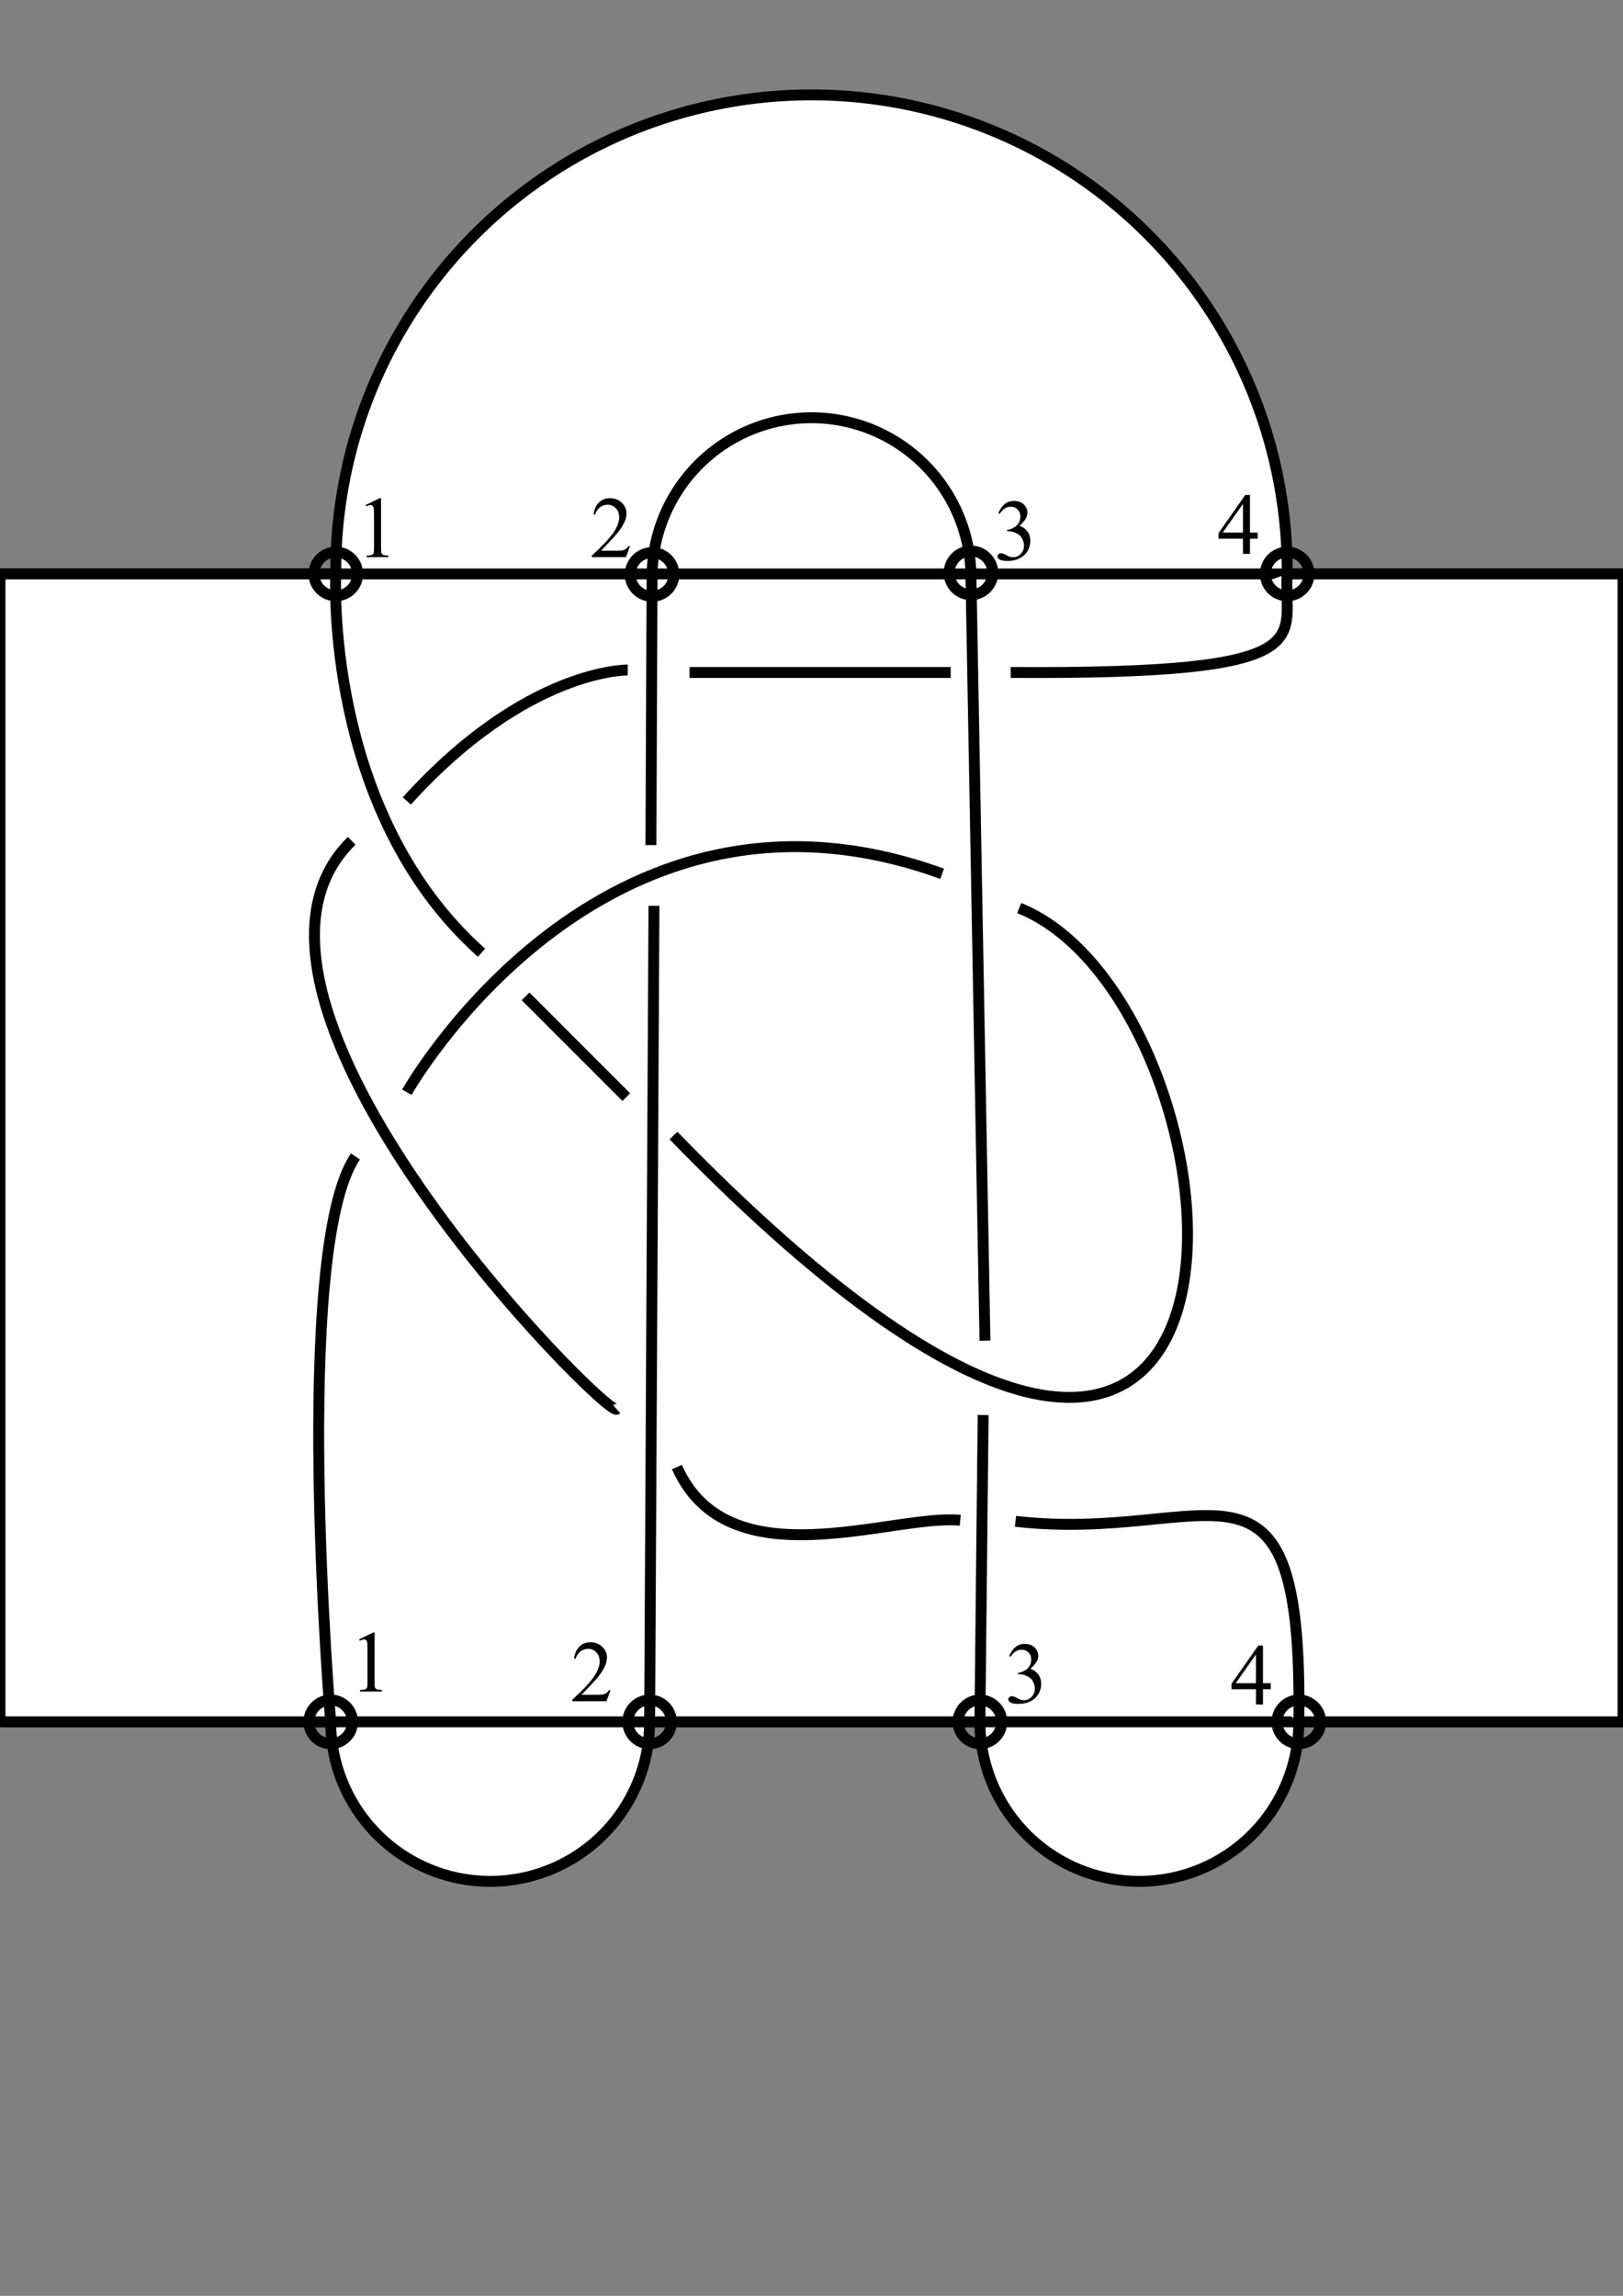 <?xml version="1.0" encoding="UTF-8" standalone="no"?>
<!-- Created with Inkscape (http://www.inkscape.org/) -->

<svg
   xmlns:dc="http://purl.org/dc/elements/1.1/"
   xmlns:cc="http://creativecommons.org/ns#"
   xmlns:rdf="http://www.w3.org/1999/02/22-rdf-syntax-ns#"
   xmlns:svg="http://www.w3.org/2000/svg"
   xmlns="http://www.w3.org/2000/svg"
   xmlns:sodipodi="http://sodipodi.sourceforge.net/DTD/sodipodi-0.dtd"
   xmlns:inkscape="http://www.inkscape.org/namespaces/inkscape"
   width="210mm"
   height="297mm"
   viewBox="0 0 744.094 1052.362"
   id="svg2"
   version="1.1"
   inkscape:version="0.91 r13725"
   sodipodi:docname="convertedtwo.svg">
  <rect x="0" y="0" width="744.094" height="1052.362" fill="#808080" stroke="none"/>
  <defs
     id="defs4" />
  <sodipodi:namedview
     id="base"
     pagecolor="#ffffff"
     bordercolor="#666666"
     borderopacity="1.0"
     inkscape:pageopacity="0.0"
     inkscape:pageshadow="2"
     inkscape:zoom="0.52548447"
     inkscape:cx="372.04724"
     inkscape:cy="526.1811"
     inkscape:document-units="px"
     inkscape:current-layer="layer1"
     showgrid="false"
     inkscape:snap-page="true"
     inkscape:snap-text-baseline="true"
     inkscape:snap-others="true"
     inkscape:snap-bbox="true"
     inkscape:bbox-paths="true"
     inkscape:bbox-nodes="true"
     inkscape:snap-bbox-edge-midpoints="true"
     inkscape:snap-bbox-midpoints="true"
     inkscape:object-paths="true"
     inkscape:object-nodes="true"
     inkscape:snap-midpoints="true"
     inkscape:snap-center="true"
     inkscape:snap-object-midpoints="true"
     inkscape:snap-smooth-nodes="true"
     inkscape:snap-intersection-paths="true"
     inkscape:window-width="1366"
     inkscape:window-height="705"
     inkscape:window-x="-8"
     inkscape:window-y="-8"
     inkscape:window-maximized="1"
     showguides="true"
     inkscape:snap-to-guides="true"
     inkscape:snap-grids="true"
     inkscape:snap-nodes="true"
     inkscape:snap-global="false" />
  <g
     inkscape:label="Layer 1"
     inkscape:groupmode="layer"
     id="layer1">
    <path
       style="fill:none;fill-rule:evenodd;stroke:#000000;stroke-width:5;stroke-linecap:butt;stroke-linejoin:miter;stroke-miterlimit:4;stroke-dasharray:none;stroke-opacity:1"
       d="m 0,263.091 148.819,0 148.819,0 148.819,0 148.819,0 148.819,0"
       id="path4379"
       inkscape:connector-curvature="0"
       sodipodi:nodetypes="cccccc" />
    <path
       style="fill:none;fill-rule:evenodd;stroke:#000000;stroke-width:5;stroke-linecap:butt;stroke-linejoin:miter;stroke-opacity:1;stroke-miterlimit:4;stroke-dasharray:none"
       d="m 0,263.091 0,526.181"
       id="path4383"
       inkscape:connector-curvature="0" />
    <path
       style="fill:none;fill-rule:evenodd;stroke:#000000;stroke-width:5;stroke-linecap:butt;stroke-linejoin:miter;stroke-miterlimit:4;stroke-dasharray:none;stroke-opacity:1"
       d="m 744.094,789.272 0,-526.181"
       id="path4385"
       inkscape:connector-curvature="0"
       sodipodi:nodetypes="cc" />
    <path
       style="fill:none;fill-rule:evenodd;stroke:#000000;stroke-width:5;stroke-linecap:butt;stroke-linejoin:miter;stroke-miterlimit:4;stroke-dasharray:none;stroke-opacity:1"
       d="m 1.5,789.272 148.819,0 148.819,0 148.819,0 148.819,0 148.819,0"
       id="path4379-3"
       inkscape:connector-curvature="0"
       sodipodi:nodetypes="cccccc" />
    <path
       style="opacity:1;fill:#ffffff;fill-opacity:1;stroke:#000000;stroke-width:5;stroke-linecap:butt;stroke-linejoin:miter;stroke-miterlimit:4;stroke-dasharray:none;stroke-opacity:1"
       d="M 590.15,261.591 A 218.103,218.102 0 0 1 372.047,479.693 218.103,218.102 0 0 1 153.944,261.591 218.103,218.102 0 0 1 372.047,43.488 218.103,218.102 0 0 1 590.15,261.591 Z"
       id="path4479-8" />
    <path
       style="opacity:1;fill:#ffffff;fill-opacity:1;stroke:#000000;stroke-width:5;stroke-linecap:butt;stroke-linejoin:miter;stroke-miterlimit:4;stroke-dasharray:none;stroke-opacity:1"
       d="m 445.155,264.591 a 73.108,73.108 0 0 1 -73.108,73.108 73.108,73.108 0 0 1 -73.108,-73.108 73.108,73.108 0 0 1 73.108,-73.108 73.108,73.108 0 0 1 73.108,73.108 z"
       id="path4479" />
    <path
       style="opacity:1;fill:#ffffff;fill-opacity:1;stroke:#000000;stroke-width:5;stroke-linecap:butt;stroke-linejoin:miter;stroke-miterlimit:4;stroke-dasharray:none;stroke-opacity:1"
       d="m 297.837,789.272 a 73.108,73.108 0 0 1 -73.108,73.108 73.108,73.108 0 0 1 -73.108,-73.108 73.108,73.108 0 0 1 73.108,-73.108 73.108,73.108 0 0 1 73.108,73.108 z"
       id="path4479-5" />
    <path
       style="opacity:1;fill:#ffffff;fill-opacity:1;stroke:#000000;stroke-width:5;stroke-linecap:butt;stroke-linejoin:miter;stroke-miterlimit:4;stroke-dasharray:none;stroke-opacity:1"
       d="m 595.474,789.272 a 73.108,73.108 0 0 1 -73.108,73.108 73.108,73.108 0 0 1 -73.108,-73.108 73.108,73.108 0 0 1 73.108,-73.108 73.108,73.108 0 0 1 73.108,73.108 z"
       id="path4479-1" />
    <path
       style="opacity:1;fill:#ffffff;fill-opacity:1;stroke:#000000;stroke-width:5;stroke-linecap:butt;stroke-linejoin:miter;stroke-miterlimit:4;stroke-dasharray:none;stroke-opacity:1"
       d="m 0,263.091 744.094,0 0,526.181 -744.094,0 z"
       id="rect4481" />
    <path
       style="fill:none;fill-rule:evenodd;stroke:#000000;stroke-width:5;stroke-linecap:butt;stroke-linejoin:miter;stroke-miterlimit:4;stroke-dasharray:none;stroke-opacity:1"
       d="m 298.956,263.091 -0.525,124.297"
       id="path4199"
       inkscape:connector-curvature="0"
       sodipodi:nodetypes="cc" />
    <path
       style="opacity:1;fill:#ffffff;fill-opacity:1;stroke:#000000;stroke-width:5;stroke-linecap:butt;stroke-linejoin:miter;stroke-miterlimit:4;stroke-dasharray:none;stroke-opacity:1"
       d="m 153.95,263.091 c 0,0 -5.832,108.85 66.813,173.641"
       id="path4155"
       inkscape:connector-curvature="0"
       sodipodi:nodetypes="cc" />
    <path
       style="opacity:1;fill:#ffffff;fill-opacity:1;stroke:#000000;stroke-width:5;stroke-linecap:butt;stroke-linejoin:miter;stroke-miterlimit:4;stroke-dasharray:none;stroke-opacity:1"
       d="m 590.141,263.091 c -2.216,29.557 19.624,46.108 -126.787,45.157"
       id="path4169"
       inkscape:connector-curvature="0"
       sodipodi:nodetypes="cc" />
    <path
       style="opacity:1;fill:#ffffff;fill-opacity:1;stroke:#000000;stroke-width:5;stroke-linecap:butt;stroke-linejoin:miter;stroke-miterlimit:4;stroke-dasharray:none;stroke-opacity:1"
       d="m 435.866,308.248 c -119.765,0 -119.765,0 -119.765,0"
       id="path4171"
       inkscape:connector-curvature="0" />
    <path
       style="opacity:1;fill:#ffffff;fill-opacity:1;stroke:#000000;stroke-width:5;stroke-linecap:butt;stroke-linejoin:miter;stroke-miterlimit:4;stroke-dasharray:none;stroke-opacity:1"
       d="m 287.805,307.122 c 0,0 -46.312,-0.837 -101.286,60.027"
       id="path4173"
       inkscape:connector-curvature="0"
       sodipodi:nodetypes="cc" />
    <path
       style="opacity:1;fill:#ffffff;fill-opacity:1;stroke:#000000;stroke-width:5;stroke-linecap:butt;stroke-linejoin:miter;stroke-miterlimit:4;stroke-dasharray:none;stroke-opacity:1"
       d="M 308.763,520.517 C 604.079,824.453 577.93,460.713 467.28,416.233"
       id="path4204"
       inkscape:connector-curvature="0"
       sodipodi:nodetypes="cc" />
    <path
       style="opacity:1;fill:#ffffff;fill-opacity:1;stroke:#000000;stroke-width:5;stroke-linecap:butt;stroke-linejoin:miter;stroke-miterlimit:4;stroke-dasharray:none;stroke-opacity:1"
       d="m 299.817,415.231 -1.981,374.04"
       id="path4177"
       inkscape:connector-curvature="0"
       sodipodi:nodetypes="cc" />
    <path
       style="opacity:1;fill:#ffffff;fill-opacity:1;stroke:#000000;stroke-width:5;stroke-linecap:butt;stroke-linejoin:miter;stroke-miterlimit:4;stroke-dasharray:none;stroke-opacity:1"
       d="M 282.724,645.946 C 278.198,649.97 87.097,457.859 161.246,385.405"
       id="path4181"
       inkscape:connector-curvature="0"
       sodipodi:nodetypes="cc" />
    <path
       style="opacity:1;fill:#ffffff;fill-opacity:1;stroke:#000000;stroke-width:5;stroke-linecap:butt;stroke-linejoin:miter;stroke-miterlimit:4;stroke-dasharray:none;stroke-opacity:1"
       d="m 465.566,697.339 c 90.124,10.425 131.863,-45.158 129.909,91.933"
       id="path4185"
       inkscape:connector-curvature="0"
       sodipodi:nodetypes="cc" />
    <path
       style="opacity:1;fill:#ffffff;fill-opacity:1;stroke:#000000;stroke-width:5;stroke-linecap:butt;stroke-linejoin:miter;stroke-miterlimit:4;stroke-dasharray:none;stroke-opacity:1"
       d="m 151.62,789.272 c 0,0 -18.111,-215.97 11.339,-259.164"
       id="path4193"
       inkscape:connector-curvature="0" />
    <path
       style="opacity:1;fill:#ffffff;fill-opacity:1;stroke:#000000;stroke-width:5;stroke-linecap:butt;stroke-linejoin:miter;stroke-miterlimit:4;stroke-dasharray:none;stroke-opacity:1"
       d="m 449.258,789.272 1.478,-140.632"
       id="path4195"
       inkscape:connector-curvature="0"
       sodipodi:nodetypes="cc" />
    <path
       style="opacity:1;fill:#ffffff;fill-opacity:1;stroke:#000000;stroke-width:5;stroke-linecap:butt;stroke-linejoin:miter;stroke-miterlimit:4;stroke-dasharray:none;stroke-opacity:1"
       d="m 445.155,264.591 6.418,349.942"
       id="path4200"
       inkscape:connector-curvature="0"
       sodipodi:nodetypes="cc" />
    <path
       style="fill:none;fill-rule:evenodd;stroke:#000000;stroke-width:5;stroke-linecap:butt;stroke-linejoin:miter;stroke-miterlimit:4;stroke-dasharray:none;stroke-opacity:1"
       d="m 186.519,500.657 c 0,0 88.371,-157.069 245.42,-100.131"
       id="path4201"
       inkscape:connector-curvature="0"
       sodipodi:nodetypes="cc" />
    <path
       style="opacity:1;fill:#ffffff;fill-opacity:1;stroke:#000000;stroke-width:5;stroke-linecap:butt;stroke-linejoin:miter;stroke-miterlimit:4;stroke-dasharray:none;stroke-opacity:1"
       d="m 240.956,456.726 46.164,46.17"
       id="path4175-9"
       inkscape:connector-curvature="0"
       sodipodi:nodetypes="cc" />
    <path
       style="opacity:1;fill:#ffffff;fill-opacity:1;stroke:#000000;stroke-width:5;stroke-linecap:butt;stroke-linejoin:miter;stroke-miterlimit:4;stroke-dasharray:none;stroke-opacity:1"
       d="m 310.34,672.489 c 23.559,52.957 98.539,21.398 129.909,24.375"
       id="path4185-5"
       inkscape:connector-curvature="0"
       sodipodi:nodetypes="cc" />
    <path
       style="opacity:1;fill:none;fill-opacity:1;stroke:#000000;stroke-width:5;stroke-linecap:butt;stroke-linejoin:miter;stroke-miterlimit:4;stroke-dasharray:none;stroke-dashoffset:0;stroke-opacity:1"
       d="m 163.95,263.091 a 10,10 0 0 1 -10,10 10,10 0 0 1 -10,-10 10,10 0 0 1 10,-10 10,10 0 0 1 10,10 z"
       id="path4431" />
    <path
       style="opacity:1;fill:none;fill-opacity:1;stroke:#000000;stroke-width:5;stroke-linecap:butt;stroke-linejoin:miter;stroke-miterlimit:4;stroke-dasharray:none;stroke-dashoffset:0;stroke-opacity:1"
       d="m 308.95,263.315 a 10,10 0 0 1 -10,10 10,10 0 0 1 -10,-10 10,10 0 0 1 10,-10 10,10 0 0 1 10,10 z"
       id="path4431-5" />
    <path
       style="opacity:1;fill:none;fill-opacity:1;stroke:#000000;stroke-width:5;stroke-linecap:butt;stroke-linejoin:miter;stroke-miterlimit:4;stroke-dasharray:none;stroke-dashoffset:0;stroke-opacity:1"
       d="m 455.155,262.591 a 10,10 0 0 1 -10,10 10,10 0 0 1 -10,-10 10,10 0 0 1 10,-10 10,10 0 0 1 10,10 z"
       id="path4431-1" />
    <path
       style="opacity:1;fill:none;fill-opacity:1;stroke:#000000;stroke-width:5;stroke-linecap:butt;stroke-linejoin:miter;stroke-miterlimit:4;stroke-dasharray:none;stroke-dashoffset:0;stroke-opacity:1"
       d="m 600.145,263.091 a 10,10 0 0 1 -10,10 10,10 0 0 1 -10,-10 10,10 0 0 1 10,-10 10,10 0 0 1 10,10 z"
       id="path4431-0" />
    <path
       style="opacity:1;fill:none;fill-opacity:1;stroke:#000000;stroke-width:5;stroke-linecap:butt;stroke-linejoin:miter;stroke-miterlimit:4;stroke-dasharray:none;stroke-dashoffset:0;stroke-opacity:1"
       d="m 161.62,789.272 a 10,10 0 0 1 -10,10 10,10 0 0 1 -10,-10 10,10 0 0 1 10,-10 10,10 0 0 1 10,10 z"
       id="path4431-4" />
    <path
       style="opacity:1;fill:none;fill-opacity:1;stroke:#000000;stroke-width:5;stroke-linecap:butt;stroke-linejoin:miter;stroke-miterlimit:4;stroke-dasharray:none;stroke-dashoffset:0;stroke-opacity:1"
       d="m 307.837,789.272 a 10,10 0 0 1 -10,10 10,10 0 0 1 -10,-10 10,10 0 0 1 10,-10 10,10 0 0 1 10,10 z"
       id="path4431-12" />
    <path
       style="opacity:1;fill:none;fill-opacity:1;stroke:#000000;stroke-width:5;stroke-linecap:butt;stroke-linejoin:miter;stroke-miterlimit:4;stroke-dasharray:none;stroke-dashoffset:0;stroke-opacity:1"
       d="m 459.258,789.272 a 10,10 0 0 1 -10,10 10,10 0 0 1 -10,-10 10,10 0 0 1 10,-10 10,10 0 0 1 10,10 z"
       id="path4431-07" />
    <path
       style="opacity:1;fill:none;fill-opacity:1;stroke:#000000;stroke-width:5;stroke-linecap:butt;stroke-linejoin:miter;stroke-miterlimit:4;stroke-dasharray:none;stroke-dashoffset:0;stroke-opacity:1"
       d="m 605.474,789.272 a 10,10 0 0 1 -10,10 10,10 0 0 1 -10,-10 10,10 0 0 1 10,-10 10,10 0 0 1 10,10 z"
       id="path4431-3" />
    <g
       style="font-style:normal;font-variant:normal;font-weight:normal;font-stretch:normal;font-size:40px;line-height:100%;font-family:'Times New Roman';-inkscape-font-specification:'Times New Roman, Normal';text-align:center;letter-spacing:0px;word-spacing:0px;writing-mode:lr-tb;text-anchor:middle;fill:#000000;fill-opacity:1;stroke:none;stroke-width:1px;stroke-linecap:butt;stroke-linejoin:miter;stroke-opacity:1"
       id="text5115-5">
      <path
         d="m 167.609,231.508 6.445,-3.145 0.645,0 0,22.363 q 0,2.227 0.176,2.773 0.195,0.547 0.781,0.84 0.586,0.293 2.383,0.332 l 0,0.723 -9.961,0 0,-0.723 q 1.875,-0.039 2.422,-0.312 0.547,-0.293 0.762,-0.762 0.215,-0.488 0.215,-2.871 l 0,-14.297 q 0,-2.891 -0.195,-3.711 -0.137,-0.625 -0.508,-0.918 -0.352,-0.293 -0.859,-0.293 -0.723,0 -2.012,0.605 l -0.293,-0.605 z"
         style=""
         id="path3395" />
    </g>
    <g
       style="font-style:normal;font-variant:normal;font-weight:normal;font-stretch:normal;font-size:40px;line-height:100%;font-family:'Times New Roman';-inkscape-font-specification:'Times New Roman, Normal';text-align:center;letter-spacing:0px;word-spacing:0px;writing-mode:lr-tb;text-anchor:middle;fill:#000000;fill-opacity:1;stroke:none;stroke-width:1px;stroke-linecap:butt;stroke-linejoin:miter;stroke-opacity:1"
       id="text5115-3-5">
      <path
         d="m 288.834,250.297 -1.855,5.098 -15.625,0 0,-0.723 q 6.895,-6.289 9.707,-10.273 2.812,-3.984 2.812,-7.285 0,-2.52 -1.543,-4.141 -1.543,-1.621 -3.691,-1.621 -1.953,0 -3.516,1.152 -1.543,1.133 -2.285,3.34 l -0.723,0 q 0.488,-3.613 2.5,-5.547 2.031,-1.934 5.059,-1.934 3.223,0 5.371,2.07 2.168,2.07 2.168,4.883 0,2.012 -0.938,4.023 -1.445,3.164 -4.688,6.699 -4.863,5.312 -6.074,6.406 l 6.914,0 q 2.109,0 2.949,-0.156 0.859,-0.156 1.543,-0.625 0.684,-0.488 1.191,-1.367 l 0.723,0 z"
         style=""
         id="path3398" />
    </g>
    <g
       style="font-style:normal;font-variant:normal;font-weight:normal;font-stretch:normal;font-size:40px;line-height:100%;font-family:'Times New Roman';-inkscape-font-specification:'Times New Roman, Normal';text-align:center;letter-spacing:0px;word-spacing:0px;writing-mode:lr-tb;text-anchor:middle;fill:#000000;fill-opacity:1;stroke:none;stroke-width:1px;stroke-linecap:butt;stroke-linejoin:miter;stroke-opacity:1"
       id="text5115-3-8-3">
      <path
         d="m 457.717,235.205 q 1.133,-2.676 2.852,-4.121 1.738,-1.465 4.316,-1.465 3.184,0 4.883,2.07 1.289,1.543 1.289,3.301 0,2.891 -3.633,5.977 2.441,0.957 3.691,2.734 1.25,1.777 1.25,4.18 0,3.438 -2.188,5.957 -2.852,3.281 -8.262,3.281 -2.676,0 -3.652,-0.664 -0.957,-0.664 -0.957,-1.426 0,-0.566 0.449,-0.996 0.469,-0.43 1.113,-0.43 0.488,0 0.996,0.156 0.332,0.098 1.504,0.723 1.172,0.605 1.621,0.723 0.723,0.215 1.543,0.215 1.992,0 3.457,-1.543 1.484,-1.543 1.484,-3.652 0,-1.543 -0.684,-3.008 -0.508,-1.094 -1.113,-1.66 -0.84,-0.781 -2.305,-1.406 -1.465,-0.645 -2.988,-0.645 l -0.625,0 0,-0.586 q 1.543,-0.195 3.086,-1.113 1.562,-0.918 2.266,-2.207 0.703,-1.289 0.703,-2.832 0,-2.012 -1.27,-3.242 -1.25,-1.25 -3.125,-1.25 -3.027,0 -5.059,3.242 l -0.645,-0.312 z"
         style=""
         id="path3401" />
    </g>
    <g
       style="font-style:normal;font-variant:normal;font-weight:normal;font-stretch:normal;font-size:40px;line-height:100%;font-family:'Times New Roman';-inkscape-font-specification:'Times New Roman, Normal';text-align:center;letter-spacing:0px;word-spacing:0px;writing-mode:lr-tb;text-anchor:middle;fill:#000000;fill-opacity:1;stroke:none;stroke-width:1px;stroke-linecap:butt;stroke-linejoin:miter;stroke-opacity:1"
       id="text5115-3-6-1">
      <path
         d="m 576.63,244.139 0,2.773 -3.555,0 0,6.992 -3.223,0 0,-6.992 -11.211,0 0,-2.5 12.285,-17.539 2.148,0 0,17.266 3.555,0 z m -6.777,0 0,-13.145 -9.297,13.145 9.297,0 z"
         style=""
         id="path3404" />
    </g>
    <g
       style="font-style:normal;font-variant:normal;font-weight:normal;font-stretch:normal;font-size:40px;line-height:100%;font-family:'Times New Roman';-inkscape-font-specification:'Times New Roman, Normal';text-align:center;letter-spacing:0px;word-spacing:0px;writing-mode:lr-tb;text-anchor:middle;fill:#000000;fill-opacity:1;stroke:none;stroke-width:1px;stroke-linecap:butt;stroke-linejoin:miter;stroke-opacity:1"
       id="text5115">
      <path
         d="m 164.629,751.469 6.445,-3.145 0.645,0 0,22.363 q 0,2.227 0.176,2.773 0.195,0.547 0.781,0.84 0.586,0.293 2.383,0.332 l 0,0.723 -9.961,0 0,-0.723 q 1.875,-0.039 2.422,-0.312 0.547,-0.293 0.762,-0.762 0.215,-0.488 0.215,-2.871 l 0,-14.297 q 0,-2.891 -0.195,-3.711 -0.137,-0.625 -0.508,-0.918 -0.352,-0.293 -0.859,-0.293 -0.723,0 -2.012,0.605 l -0.293,-0.605 z"
         style=""
         id="path3407" />
    </g>
    <g
       style="font-style:normal;font-variant:normal;font-weight:normal;font-stretch:normal;font-size:40px;line-height:100%;font-family:'Times New Roman';-inkscape-font-specification:'Times New Roman, Normal';text-align:center;letter-spacing:0px;word-spacing:0px;writing-mode:lr-tb;text-anchor:middle;fill:#000000;fill-opacity:1;stroke:none;stroke-width:1px;stroke-linecap:butt;stroke-linejoin:miter;stroke-opacity:1"
       id="text5115-3">
      <path
         d="m 279.894,774.727 -1.855,5.098 -15.625,0 0,-0.723 q 6.895,-6.289 9.707,-10.273 2.812,-3.984 2.812,-7.285 0,-2.52 -1.543,-4.141 -1.543,-1.621 -3.691,-1.621 -1.953,0 -3.516,1.152 -1.543,1.133 -2.285,3.34 l -0.723,0 q 0.488,-3.613 2.5,-5.547 2.031,-1.934 5.059,-1.934 3.223,0 5.371,2.07 2.168,2.07 2.168,4.883 0,2.012 -0.938,4.023 -1.445,3.164 -4.688,6.699 -4.863,5.312 -6.074,6.406 l 6.914,0 q 2.109,0 2.949,-0.156 0.859,-0.156 1.543,-0.625 0.684,-0.488 1.191,-1.367 l 0.723,0 z"
         style=""
         id="path3410" />
    </g>
    <g
       inkscape:transform-center-x="-11.918866"
       inkscape:transform-center-y="2.9797166"
       style="font-style:normal;font-variant:normal;font-weight:normal;font-stretch:normal;font-size:40px;line-height:100%;font-family:'Times New Roman';-inkscape-font-specification:'Times New Roman, Normal';text-align:center;letter-spacing:0px;word-spacing:0px;writing-mode:lr-tb;text-anchor:middle;fill:#000000;fill-opacity:1;stroke:none;stroke-width:1px;stroke-linecap:butt;stroke-linejoin:miter;stroke-opacity:1"
       id="text5115-3-8">
      <path
         d="m 462.696,759.125 q 1.133,-2.676 2.852,-4.121 1.738,-1.465 4.316,-1.465 3.184,0 4.883,2.07 1.289,1.543 1.289,3.301 0,2.891 -3.633,5.977 2.441,0.957 3.691,2.734 1.25,1.777 1.25,4.18 0,3.438 -2.188,5.957 -2.852,3.281 -8.262,3.281 -2.676,0 -3.652,-0.664 -0.957,-0.664 -0.957,-1.426 0,-0.566 0.449,-0.996 0.469,-0.43 1.113,-0.43 0.488,0 0.996,0.156 0.332,0.098 1.504,0.723 1.172,0.605 1.621,0.723 0.723,0.215 1.543,0.215 1.992,0 3.457,-1.543 1.484,-1.543 1.484,-3.652 0,-1.543 -0.684,-3.008 -0.508,-1.094 -1.113,-1.66 -0.84,-0.781 -2.305,-1.406 -1.465,-0.645 -2.988,-0.645 l -0.625,0 0,-0.586 q 1.543,-0.195 3.086,-1.113 1.562,-0.918 2.266,-2.207 0.703,-1.289 0.703,-2.832 0,-2.012 -1.27,-3.242 -1.25,-1.25 -3.125,-1.25 -3.027,0 -5.059,3.242 l -0.645,-0.312 z"
         style=""
         id="path3413" />
    </g>
    <g
       style="font-style:normal;font-variant:normal;font-weight:normal;font-stretch:normal;font-size:40px;line-height:100%;font-family:'Times New Roman';-inkscape-font-specification:'Times New Roman, Normal';text-align:center;letter-spacing:0px;word-spacing:0px;writing-mode:lr-tb;text-anchor:middle;fill:#000000;fill-opacity:1;stroke:none;stroke-width:1px;stroke-linecap:butt;stroke-linejoin:miter;stroke-opacity:1"
       id="text5115-3-6">
      <path
         d="m 582.59,771.549 0,2.773 -3.555,0 0,6.992 -3.223,0 0,-6.992 -11.211,0 0,-2.5 12.285,-17.539 2.148,0 0,17.266 3.555,0 z m -6.777,0 0,-13.145 -9.297,13.145 9.297,0 z"
         style=""
         id="path3416" />
    </g>
  </g>
</svg>
